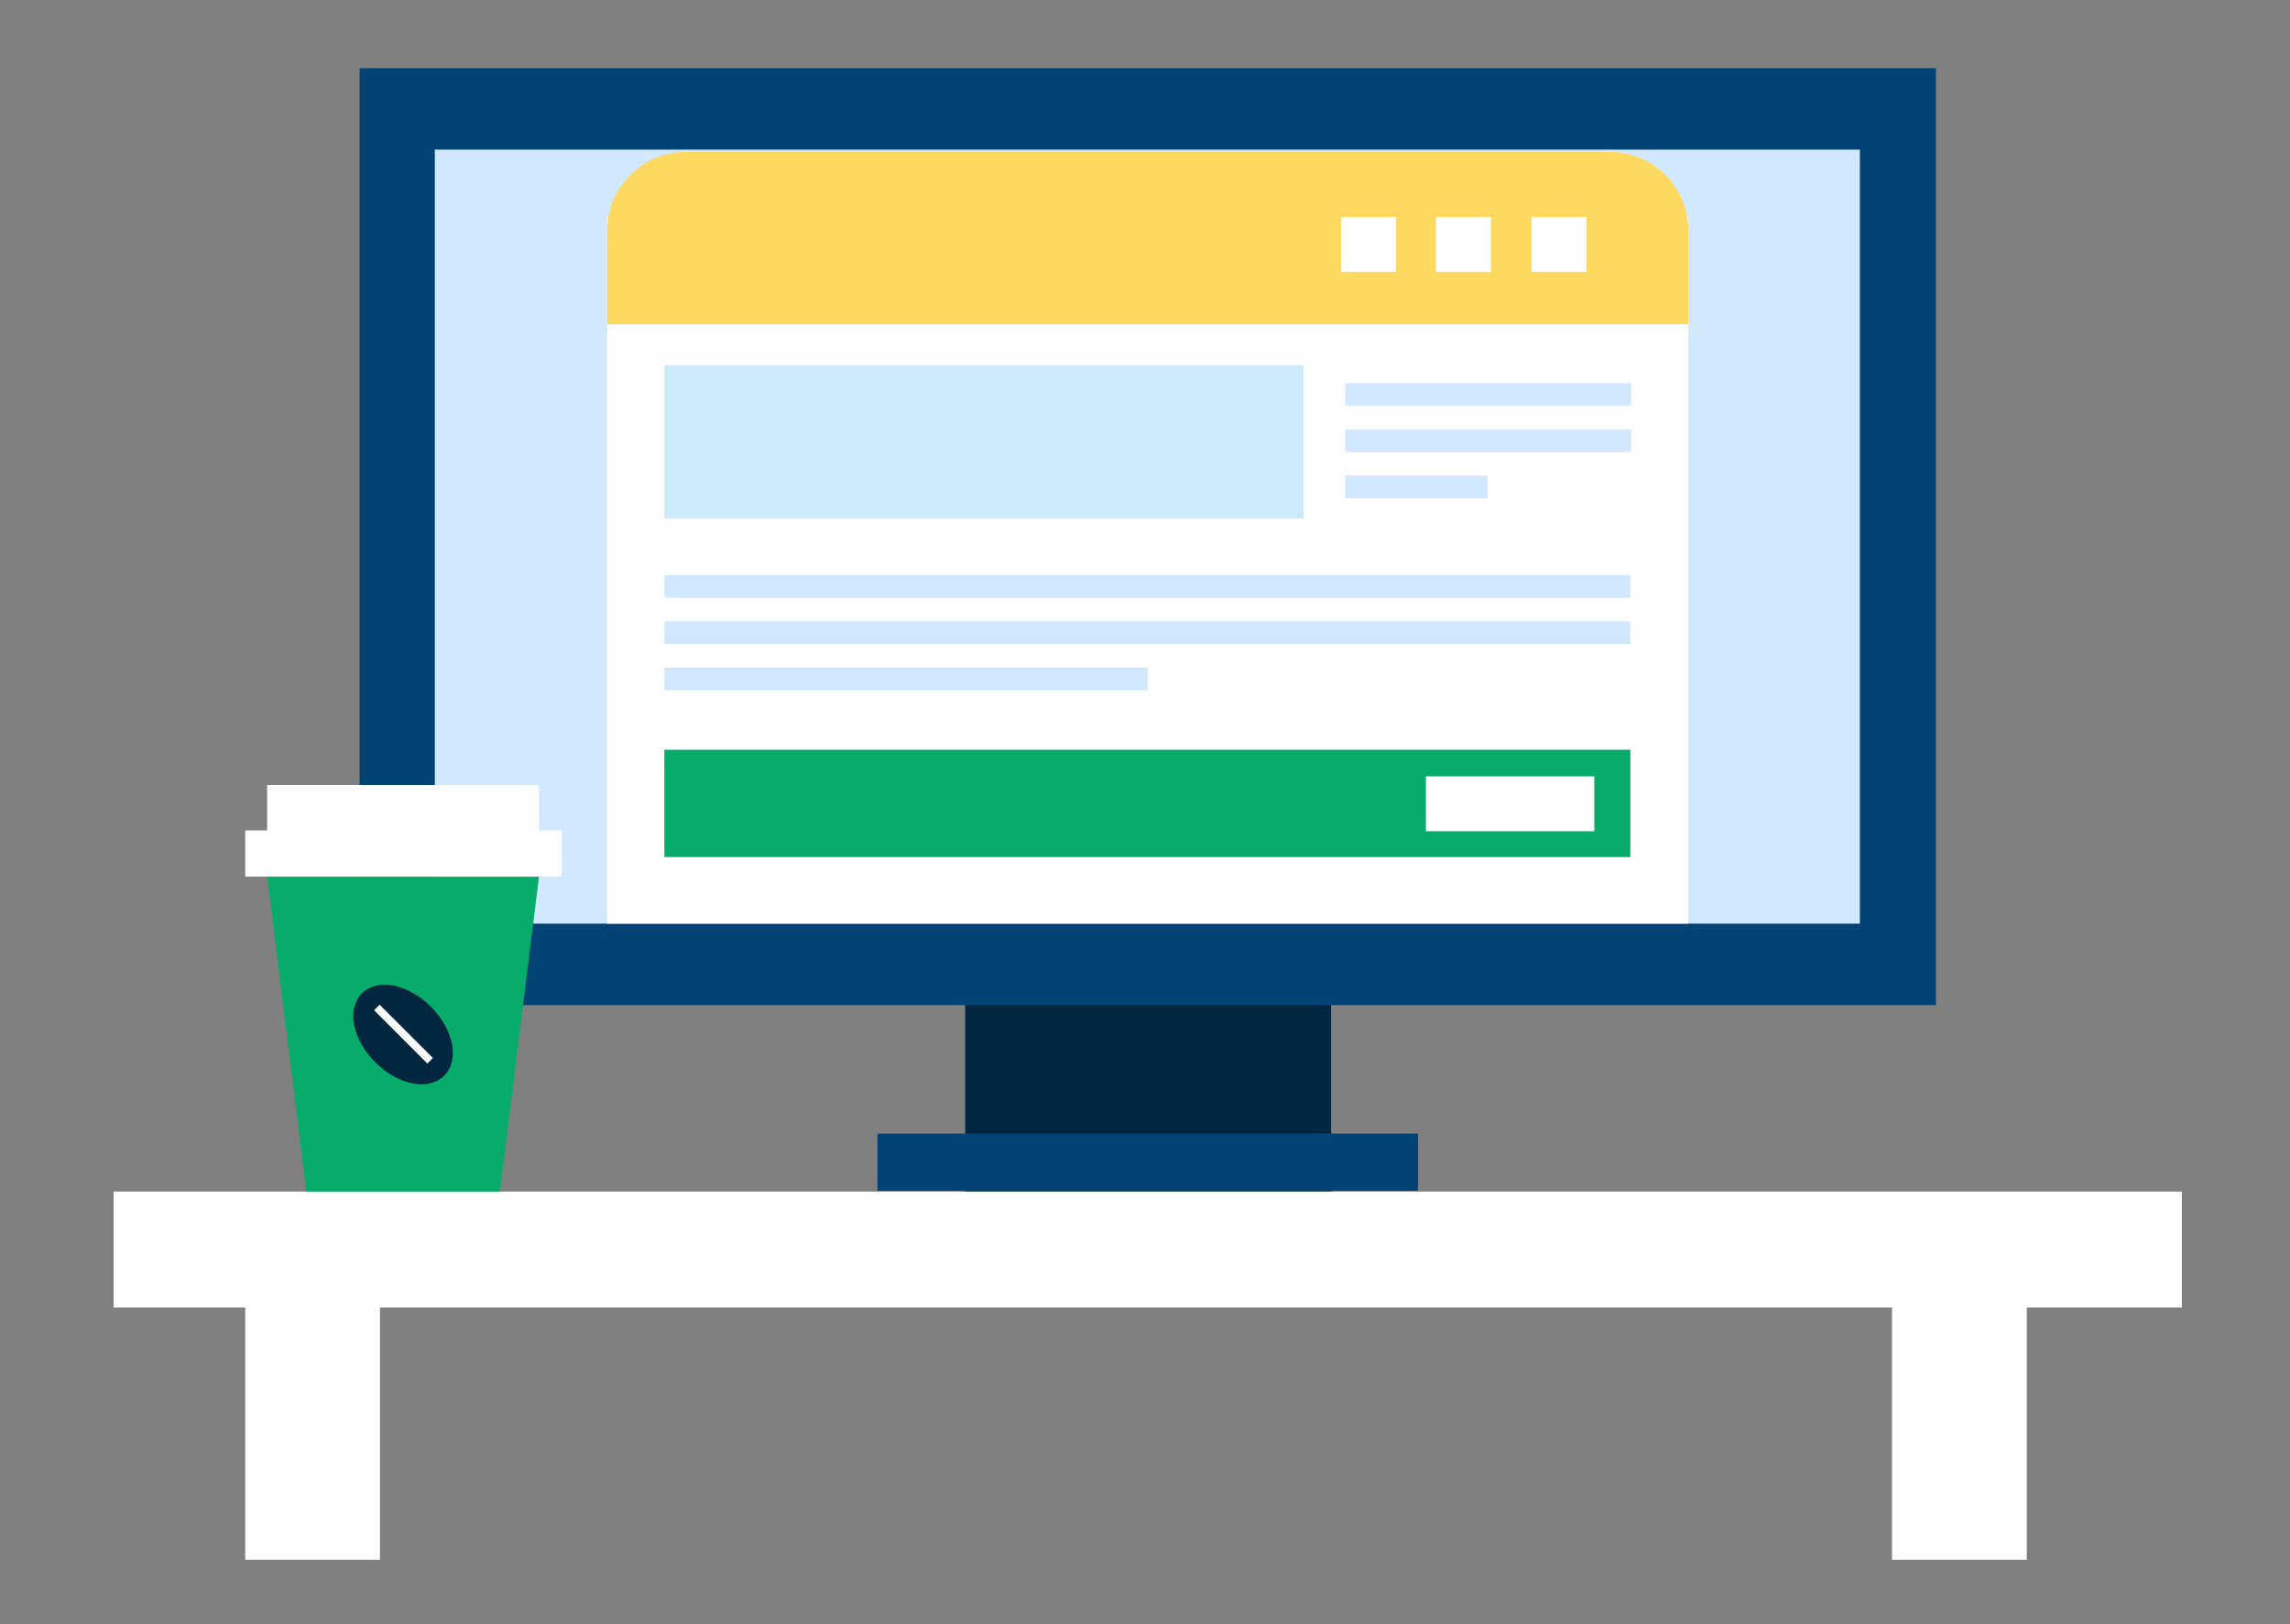 <?xml version="1.0" encoding="UTF-8"?> <!-- Generator: Adobe Illustrator 25.2.1, SVG Export Plug-In . SVG Version: 6.00 Build 0) --> <svg xmlns="http://www.w3.org/2000/svg" xmlns:xlink="http://www.w3.org/1999/xlink" version="1.1" id="Layer_1" x="0px" y="0px" viewBox="0 0 292.3 207.3" style="enable-background:new 0 0 292.3 207.3;" xml:space="preserve"><rect x="0" y="0" width="292.3" height="207.3" fill="#808080" stroke="none"/> <style type="text/css"> .st0{fill:#00273F;} .st1{fill:#FFFFFF;} .st2{fill:#014375;} .st3{fill:#D2E8FF;} .st4{fill:#FED95F;} .st5{fill:#08AC6A;} .st6{fill:none;stroke:#FFFFFF;stroke-miterlimit:10;} .st7{opacity:0.3;fill:#54B7EC;} </style> <rect x="123.2" y="122.4" class="st0" width="46.7" height="29.7"></rect> <rect x="241.5" y="156.2" class="st1" width="17.2" height="42.9"></rect> <rect x="45.9" y="8.7" class="st2" width="201.2" height="119.6"></rect> <rect x="55.5" y="19.1" class="st3" width="181.9" height="98.8"></rect> <rect x="14.5" y="152.1" class="st1" width="264" height="14.8"></rect> <rect x="112" y="144.7" class="st2" width="69" height="7.3"></rect> <rect x="77.5" y="27.7" class="st1" width="138" height="90.2"></rect> <g> <g> <path class="st4" d="M77.5,41.4v-12c0-5.5,4.5-10,10-10h118c5.5,0,10,4.5,10,10v12"></path> </g> <g> <g> <rect x="171.2" y="27.7" class="st1" width="7" height="7"></rect> <rect x="183.3" y="27.7" class="st1" width="7" height="7"></rect> <rect x="195.5" y="27.7" class="st1" width="7" height="7"></rect> </g> </g> </g> <rect x="84.8" y="95.7" class="st5" width="123.3" height="13.7"></rect> <rect x="171.7" y="48.9" class="st3" width="36.5" height="2.9"></rect> <rect x="171.7" y="54.8" class="st3" width="36.5" height="2.9"></rect> <rect x="84.8" y="73.4" class="st3" width="123.3" height="2.9"></rect> <rect x="84.8" y="79.3" class="st3" width="123.3" height="2.9"></rect> <rect x="84.8" y="85.2" class="st3" width="61.7" height="2.9"></rect> <rect x="171.7" y="60.7" class="st3" width="18.2" height="2.9"></rect> <rect x="182" y="99.1" class="st1" width="21.5" height="7"></rect> <polygon class="st5" points="63.8,152.1 39.1,152.1 34.1,111.9 68.8,111.9 "></polygon> <polygon class="st1" points="68.8,106 68.8,100.2 34.1,100.2 34.1,106 31.3,106 31.3,111.9 71.7,111.9 71.7,106 "></polygon> <g> <path class="st0" d="M55,128.5c2.9,2.9,3.7,6.8,1.7,8.8c-2,2-5.9,1.2-8.8-1.7c-2.9-2.9-3.7-6.8-1.7-8.8 C48.2,124.8,52.1,125.6,55,128.5z"></path> <line class="st6" x1="48.1" y1="128.6" x2="54.9" y2="135.4"></line> </g> <g> <rect x="84.8" y="46.6" class="st7" width="81.6" height="19.6"></rect> </g> <rect x="31.3" y="156.2" class="st1" width="17.2" height="42.9"></rect> </svg> 